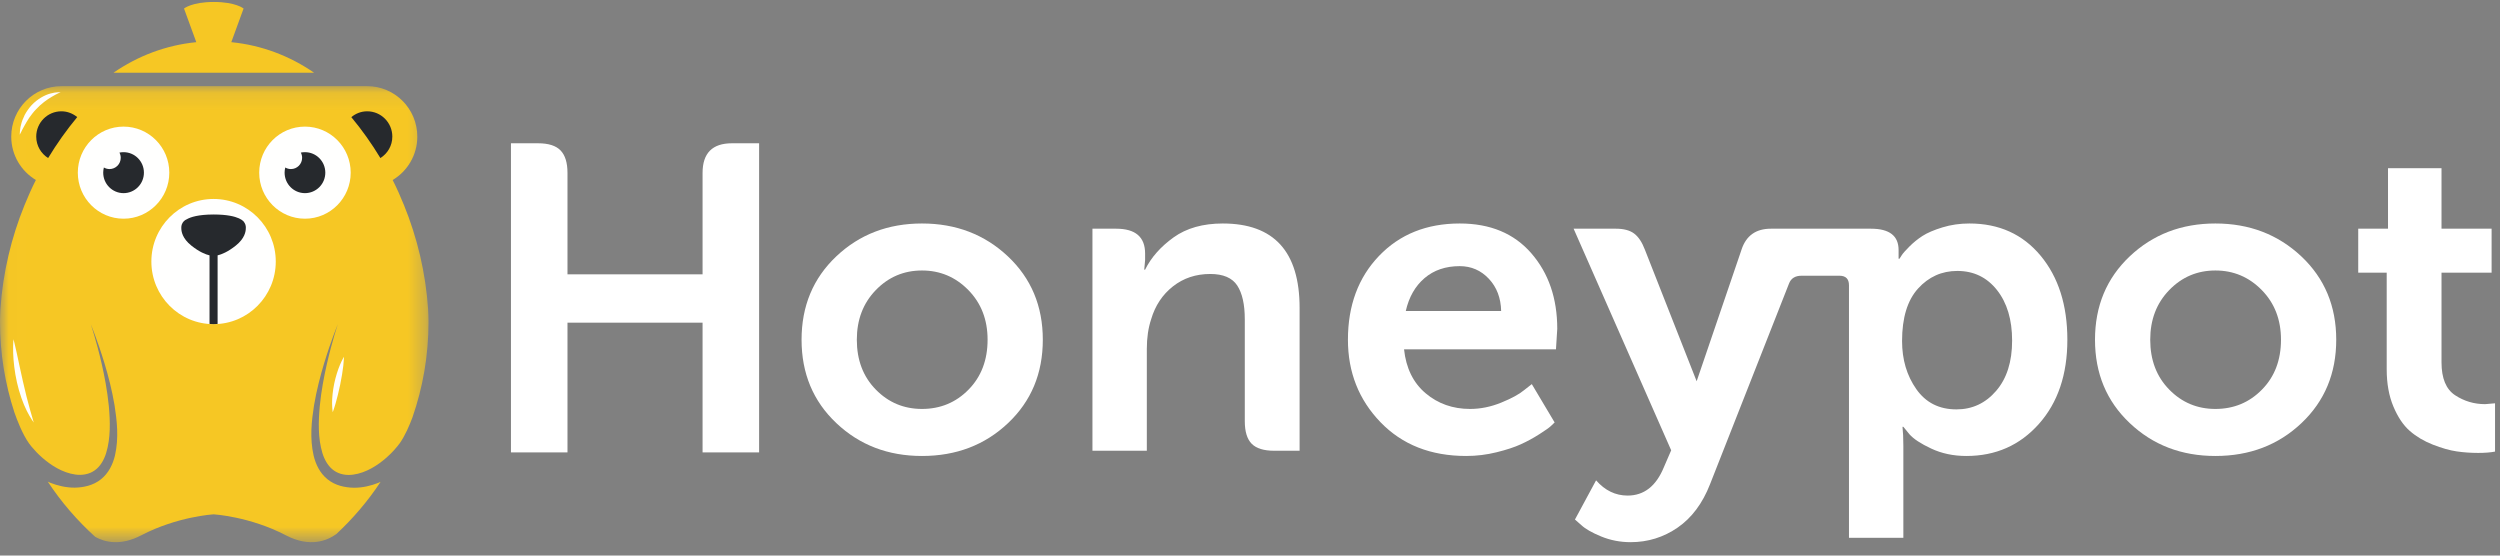 <?xml version="1.0" encoding="UTF-8"?>
<svg width="144px" height="32px" viewBox="0 0 144 32" version="1.1" xmlns="http://www.w3.org/2000/svg" xmlns:xlink="http://www.w3.org/1999/xlink">
    <rect x="0" y="0" width="144" height="32" fill="#808080" stroke="none"/>
    <!-- Generator: Sketch 48.2 (47327) - http://www.bohemiancoding.com/sketch -->
    <title>Logo2_EPS</title>
    <desc>Created with Sketch.</desc>
    <defs>
        <polygon id="path-1" points="0.013 0.117 0.013 26.385 24.683 26.385 24.683 0.117 0.013 0.117"></polygon>
    </defs>
    <g id="Talent-page-" stroke="none" stroke-width="1" fill="none" fill-rule="evenodd" transform="translate(-54, -25)">
        <g id="Logo2_EPS" transform="translate(54, 25)">
            <g id="Group-4" transform="translate(0, 0.071)">
                <g id="Group-3" transform="translate(0, 4.775)">
                    <mask id="mask-2" fill="white">
                        <use xlink:href="#path-1"></use>
                    </mask>
                    <g id="Clip-2"></g>
                    <path d="M24.659,12.951 C24.514,10.848 24.032,8.841 23.272,6.976 C23.071,6.482 22.857,5.995 22.617,5.522 C23.466,5.016 24.037,4.088 24.037,3.023 C24.037,1.418 22.744,0.117 21.149,0.117 L3.536,0.117 C1.941,0.117 0.648,1.418 0.648,3.023 C0.648,4.087 1.218,5.015 2.066,5.521 C1.826,5.994 1.613,6.481 1.411,6.974 C0.651,8.839 0.169,10.847 0.023,12.951 C0.012,13.201 0,13.451 0,13.704 C0,15.522 0.294,17.27 0.829,18.907 C0.988,19.368 1.295,20.162 1.671,20.692 C1.712,20.747 1.75,20.8 1.797,20.857 C1.803,20.863 1.808,20.871 1.814,20.877 C1.98,21.079 2.183,21.295 2.426,21.509 C2.671,21.723 2.955,21.938 3.279,22.117 C3.599,22.295 3.972,22.439 4.34,22.487 C4.725,22.542 5.132,22.476 5.442,22.256 C5.758,22.043 5.985,21.669 6.115,21.246 C6.377,20.389 6.348,19.418 6.268,18.54 C6.18,17.654 6.021,16.832 5.863,16.132 C5.541,14.733 5.226,13.825 5.226,13.825 C5.226,13.825 5.602,14.708 6.022,16.09 C6.229,16.781 6.447,17.598 6.598,18.495 C6.738,19.392 6.851,20.379 6.623,21.388 C6.505,21.884 6.261,22.407 5.816,22.76 C5.371,23.119 4.814,23.231 4.315,23.243 C3.788,23.246 3.321,23.125 2.897,22.963 C2.846,22.943 2.802,22.917 2.752,22.896 C3.526,24.072 4.449,25.138 5.487,26.079 C6.04,26.386 6.942,26.612 8.136,25.988 C10.219,24.899 12.302,24.779 12.302,24.779 C12.302,24.779 14.384,24.899 16.467,25.988 C17.866,26.719 18.864,26.284 19.37,25.919 C20.333,25.02 21.195,24.012 21.924,22.906 C21.878,22.925 21.837,22.95 21.789,22.968 C21.365,23.131 20.898,23.252 20.371,23.248 C19.872,23.236 19.315,23.125 18.87,22.765 C18.425,22.412 18.181,21.889 18.064,21.393 C17.835,20.384 17.948,19.397 18.088,18.501 C18.24,17.603 18.457,16.787 18.665,16.095 C19.084,14.713 19.46,13.83 19.46,13.83 C19.46,13.83 19.145,14.739 18.824,16.138 C18.665,16.837 18.506,17.66 18.419,18.545 C18.339,19.423 18.31,20.394 18.571,21.251 C18.702,21.674 18.928,22.048 19.244,22.262 C19.555,22.481 19.961,22.548 20.346,22.492 C20.714,22.444 21.087,22.3 21.407,22.122 C21.731,21.943 22.015,21.729 22.26,21.514 C22.591,21.223 22.841,20.932 23.033,20.675 C23.332,20.246 23.587,19.654 23.757,19.2 C24.355,17.479 24.683,15.63 24.683,13.704 C24.683,13.451 24.671,13.201 24.659,12.951" id="Fill-1" fill="#F6C724" mask="url(#mask-2)"></path>
                </g>
                <path d="M9.752,9.874 C9.752,11.338 8.572,12.526 7.117,12.526 C5.662,12.526 4.482,11.338 4.482,9.874 C4.482,8.409 5.662,7.222 7.117,7.222 C8.572,7.222 9.752,8.409 9.752,9.874" id="Fill-4" fill="#FFFFFE"></path>
                <path d="M3.536,6.34 C2.735,6.34 2.087,6.993 2.087,7.798 C2.087,8.32 2.362,8.775 2.772,9.032 C3.273,8.204 3.833,7.415 4.448,6.674 C4.198,6.469 3.883,6.34 3.536,6.34" id="Fill-5" fill="#26292D"></path>
                <path d="M21.149,6.34 C20.801,6.34 20.485,6.469 20.236,6.676 C20.851,7.416 21.41,8.205 21.911,9.033 C22.322,8.776 22.598,8.321 22.598,7.798 C22.598,6.993 21.949,6.34 21.149,6.34" id="Fill-6" fill="#26292D"></path>
                <path d="M7.117,8.694 C7.036,8.694 6.956,8.702 6.88,8.718 C6.927,8.808 6.954,8.91 6.954,9.019 C6.954,9.377 6.666,9.667 6.31,9.667 C6.191,9.667 6.079,9.634 5.983,9.577 C5.959,9.672 5.945,9.771 5.945,9.874 C5.945,10.526 6.47,11.054 7.117,11.054 C7.765,11.054 8.29,10.526 8.29,9.874 C8.29,9.222 7.765,8.694 7.117,8.694" id="Fill-7" fill="#26292D"></path>
                <path d="M20.2,9.874 C20.2,11.338 19.021,12.526 17.565,12.526 C16.11,12.526 14.93,11.338 14.93,9.874 C14.93,8.409 16.11,7.222 17.565,7.222 C19.021,7.222 20.2,8.409 20.2,9.874" id="Fill-8" fill="#FFFFFE"></path>
                <path d="M17.565,8.694 C17.484,8.694 17.405,8.702 17.328,8.718 C17.375,8.808 17.402,8.91 17.402,9.019 C17.402,9.377 17.114,9.667 16.758,9.667 C16.639,9.667 16.528,9.634 16.432,9.577 C16.407,9.672 16.393,9.771 16.393,9.874 C16.393,10.526 16.918,11.054 17.565,11.054 C18.213,11.054 18.738,10.526 18.738,9.874 C18.738,9.222 18.213,8.694 17.565,8.694" id="Fill-9" fill="#26292D"></path>
                <path d="M15.884,14.994 C15.884,16.986 14.28,18.6 12.302,18.6 C10.323,18.6 8.719,16.986 8.719,14.994 C8.719,13.003 10.323,11.389 12.302,11.389 C14.28,11.389 15.884,13.003 15.884,14.994" id="Fill-10" fill="#FFFFFE"></path>
                <path d="M14.161,13.025 C14.161,12.976 14.151,12.929 14.138,12.883 C14.132,12.861 14.127,12.848 14.127,12.848 L14.127,12.848 C14.11,12.803 14.087,12.762 14.059,12.725 L14.06,12.725 C14.06,12.725 13.849,12.288 12.323,12.284 L12.323,12.283 C12.319,12.283 12.316,12.284 12.312,12.284 C12.309,12.284 12.305,12.283 12.302,12.283 L12.302,12.284 C11.414,12.286 10.972,12.434 10.758,12.559 C10.628,12.611 10.526,12.716 10.477,12.848 L10.476,12.848 C10.476,12.848 10.47,12.863 10.464,12.889 C10.452,12.933 10.443,12.978 10.443,13.025 C10.443,13.03 10.444,13.034 10.444,13.038 C10.435,13.265 10.509,13.664 11.019,14.073 C11.486,14.447 11.85,14.586 12.069,14.638 L12.069,18.588 C12.146,18.593 12.223,18.6 12.302,18.6 C12.38,18.6 12.457,18.593 12.534,18.588 L12.534,14.638 C12.754,14.585 13.118,14.446 13.584,14.073 C14.092,13.665 14.167,13.268 14.159,13.041 C14.159,13.036 14.161,13.031 14.161,13.025" id="Fill-11" fill="#26292D"></path>
                <path d="M6.537,4.119 L18.092,4.119 C16.708,3.161 15.083,2.532 13.323,2.358 L14.03,0.42 C14.03,0.42 13.58,0.042 12.315,0.042 C11.049,0.042 10.599,0.42 10.599,0.42 L11.306,2.358 C9.546,2.532 7.921,3.161 6.537,4.119" id="Fill-12" fill="#F6C724"></path>
                <path d="M1.945,24.266 C1.945,24.266 1.753,24.015 1.542,23.592 C1.33,23.17 1.115,22.574 0.978,21.961 C0.838,21.348 0.772,20.723 0.758,20.253 C0.746,19.783 0.775,19.469 0.775,19.469 C0.775,19.469 0.798,19.545 0.83,19.678 C0.86,19.811 0.904,20 0.957,20.228 C1.058,20.682 1.179,21.286 1.317,21.883 C1.449,22.482 1.602,23.074 1.728,23.519 C1.792,23.743 1.846,23.928 1.883,24.059 C1.925,24.189 1.945,24.266 1.945,24.266" id="Fill-13" fill="#FFFFFE"></path>
                <path d="M19.812,20.48 C19.812,20.48 19.807,20.69 19.774,20.996 C19.74,21.302 19.673,21.702 19.592,22.098 C19.508,22.493 19.413,22.885 19.327,23.179 C19.287,23.327 19.239,23.449 19.214,23.536 C19.186,23.622 19.165,23.671 19.165,23.671 C19.165,23.671 19.131,23.463 19.128,23.151 C19.127,22.84 19.168,22.429 19.251,22.026 C19.335,21.623 19.461,21.231 19.582,20.945 C19.704,20.66 19.812,20.48 19.812,20.48" id="Fill-14" fill="#FFFFFE"></path>
                <path d="M3.489,5.245 C3.489,5.245 3.274,5.328 2.993,5.498 C2.851,5.58 2.693,5.684 2.536,5.806 C2.377,5.927 2.22,6.07 2.077,6.225 C1.928,6.376 1.804,6.548 1.685,6.71 C1.578,6.88 1.475,7.04 1.399,7.187 C1.314,7.33 1.255,7.457 1.211,7.547 C1.166,7.635 1.136,7.686 1.136,7.686 C1.136,7.686 1.136,7.629 1.146,7.528 C1.161,7.43 1.16,7.28 1.213,7.114 C1.249,6.941 1.326,6.751 1.422,6.551 C1.526,6.356 1.662,6.16 1.823,5.984 C2.15,5.636 2.577,5.399 2.916,5.313 C3.256,5.219 3.489,5.245 3.489,5.245" id="Fill-15" fill="#FFFFFE"></path>
            </g>
            <g id="Group" transform="translate(29.315, 8.155)" fill="#FFFFFF">
                <path d="M26.476,14.284 C25.746,15.029 24.851,15.4 23.791,15.4 C22.747,15.4 21.86,15.029 21.131,14.284 C20.402,13.541 20.038,12.583 20.038,11.413 C20.038,10.259 20.402,9.307 21.131,8.554 C21.86,7.802 22.747,7.425 23.791,7.425 C24.835,7.425 25.726,7.802 26.463,8.554 C27.201,9.307 27.57,10.259 27.57,11.413 C27.57,12.583 27.205,13.541 26.476,14.284 L26.476,14.284 Z M23.791,4.718 C21.835,4.718 20.191,5.349 18.857,6.61 C17.522,7.873 16.855,9.474 16.855,11.413 C16.855,13.353 17.522,14.953 18.857,16.215 C20.191,17.478 21.835,18.109 23.791,18.109 C25.763,18.109 27.416,17.478 28.75,16.215 C30.084,14.953 30.751,13.353 30.751,11.413 C30.751,9.474 30.08,7.873 28.738,6.61 C27.396,5.349 25.746,4.718 23.791,4.718 L23.791,4.718 Z" id="Fill-16"></path>
                <path d="M51.658,9.758 C51.84,8.956 52.2,8.325 52.738,7.865 C53.277,7.405 53.952,7.175 54.765,7.175 C55.427,7.175 55.987,7.417 56.443,7.903 C56.898,8.387 57.134,9.006 57.151,9.758 L51.658,9.758 L51.658,9.758 Z M54.765,4.718 C52.859,4.718 51.309,5.341 50.116,6.586 C48.923,7.832 48.326,9.441 48.326,11.413 C48.326,13.285 48.952,14.869 50.203,16.166 C51.454,17.461 53.099,18.109 55.137,18.109 C55.734,18.109 56.319,18.037 56.89,17.895 C57.462,17.754 57.93,17.599 58.295,17.431 C58.659,17.265 59.011,17.072 59.351,16.855 C59.691,16.638 59.911,16.483 60.009,16.391 C60.11,16.299 60.184,16.228 60.232,16.178 L58.917,13.97 L58.468,14.322 C58.186,14.556 57.748,14.794 57.151,15.037 C56.555,15.28 55.958,15.4 55.361,15.4 C54.367,15.4 53.513,15.099 52.801,14.497 C52.088,13.895 51.674,13.052 51.558,11.965 L60.309,11.965 L60.383,10.786 C60.383,9.031 59.886,7.581 58.89,6.435 C57.897,5.29 56.521,4.718 54.765,4.718 L54.765,4.718 Z" id="Fill-17"></path>
                <path d="M85.663,14.359 C85.05,15.071 84.287,15.426 83.377,15.426 C82.382,15.426 81.611,15.037 81.065,14.26 C80.518,13.482 80.244,12.559 80.244,11.488 C80.244,10.152 80.551,9.144 81.163,8.467 C81.777,7.79 82.531,7.451 83.426,7.451 C84.371,7.451 85.132,7.819 85.713,8.554 C86.293,9.29 86.583,10.259 86.583,11.464 C86.583,12.684 86.276,13.649 85.663,14.359 L85.663,14.359 Z M84.122,4.718 C83.575,4.718 83.057,4.793 82.568,4.943 C82.079,5.093 81.698,5.257 81.425,5.432 C81.151,5.608 80.899,5.813 80.666,6.046 C80.434,6.28 80.289,6.444 80.232,6.535 C80.173,6.628 80.128,6.699 80.095,6.748 L80.044,6.748 L80.044,6.247 C80.044,5.428 79.515,5.018 78.454,5.018 L72.687,5.018 C71.825,5.018 71.262,5.42 70.997,6.222 L70.926,6.433 L68.412,13.806 L65.429,6.222 C65.263,5.787 65.055,5.478 64.807,5.294 C64.559,5.11 64.211,5.018 63.763,5.018 L61.325,5.018 L66.945,17.782 L66.522,18.761 C66.075,19.848 65.378,20.39 64.434,20.39 C63.737,20.39 63.133,20.098 62.619,19.513 L61.402,21.77 L61.774,22.096 C62.006,22.313 62.387,22.53 62.918,22.748 C63.448,22.965 64.011,23.074 64.608,23.074 C65.603,23.074 66.505,22.794 67.318,22.234 C68.129,21.673 68.751,20.842 69.182,19.739 L73.732,8.178 C73.847,7.877 74.088,7.727 74.452,7.727 L76.639,7.727 C77.003,7.727 77.186,7.911 77.186,8.278 L77.186,22.823 L80.318,22.823 L80.318,17.532 C80.318,17.097 80.302,16.729 80.269,16.428 L80.318,16.428 L80.666,16.855 C80.899,17.122 81.316,17.399 81.922,17.682 C82.526,17.966 83.202,18.109 83.948,18.109 C85.638,18.109 87.03,17.494 88.124,16.265 C89.218,15.037 89.765,13.419 89.765,11.413 C89.765,9.424 89.251,7.81 88.224,6.573 C87.196,5.336 85.828,4.718 84.122,4.718 L84.122,4.718 Z" id="Fill-18"></path>
                <path d="M100.976,14.284 C100.247,15.029 99.352,15.4 98.292,15.4 C97.248,15.4 96.361,15.029 95.632,14.284 C94.903,13.541 94.538,12.583 94.538,11.413 C94.538,10.259 94.903,9.307 95.632,8.554 C96.361,7.802 97.248,7.425 98.292,7.425 C99.336,7.425 100.227,7.802 100.964,8.554 C101.702,9.307 102.07,10.259 102.07,11.413 C102.07,12.583 101.706,13.541 100.976,14.284 L100.976,14.284 Z M98.292,4.718 C96.336,4.718 94.692,5.349 93.358,6.61 C92.023,7.873 91.357,9.474 91.357,11.413 C91.357,13.353 92.023,14.953 93.358,16.215 C94.692,17.478 96.336,18.109 98.292,18.109 C100.264,18.109 101.917,17.478 103.251,16.215 C104.585,14.953 105.252,13.353 105.252,11.413 C105.252,9.474 104.581,7.873 103.239,6.61 C101.896,5.349 100.247,4.718 98.292,4.718 L98.292,4.718 Z" id="Fill-19"></path>
                <path d="M113.828,15.124 C113.198,15.124 112.622,14.953 112.1,14.611 C111.578,14.268 111.316,13.637 111.316,12.717 L111.316,7.551 L114.201,7.551 L114.201,5.018 L111.316,5.018 L111.316,1.533 L108.234,1.533 L108.234,5.018 L106.519,5.018 L106.519,7.551 L108.159,7.551 L108.159,13.118 C108.159,13.938 108.288,14.652 108.545,15.262 C108.801,15.873 109.117,16.341 109.49,16.667 C109.863,16.993 110.305,17.255 110.819,17.457 C111.334,17.657 111.789,17.787 112.187,17.845 C112.585,17.904 112.999,17.933 113.43,17.933 C113.81,17.933 114.134,17.908 114.399,17.857 L114.399,15.075 L113.828,15.124" id="Fill-20"></path>
                <path d="M11.153,1.804 L11.153,7.647 L3.372,7.647 L3.372,1.804 C3.372,1.218 3.24,0.788 2.975,0.512 C2.71,0.236 2.279,0.098 1.682,0.098 L0.116,0.098 L0.116,17.903 L3.372,17.903 L3.372,10.43 L11.153,10.43 L11.153,17.903 L14.41,17.903 L14.41,0.098 L12.844,0.098 C11.717,0.098 11.153,0.667 11.153,1.804" id="Fill-21"></path>
                <path d="M41.117,4.718 C39.974,4.718 39.029,4.985 38.283,5.519 C37.538,6.055 36.991,6.673 36.643,7.376 L36.593,7.376 L36.643,6.824 L36.643,6.448 C36.643,5.495 36.087,5.018 34.977,5.018 L33.61,5.018 L33.61,17.808 L36.742,17.808 L36.742,11.94 C36.742,11.304 36.825,10.736 36.991,10.235 C37.223,9.449 37.641,8.818 38.246,8.341 C38.851,7.865 39.567,7.626 40.396,7.626 C41.142,7.626 41.66,7.849 41.95,8.291 C42.24,8.734 42.385,9.382 42.385,10.235 L42.385,16.103 C42.385,16.705 42.518,17.139 42.783,17.407 C43.048,17.674 43.479,17.808 44.076,17.808 L45.542,17.808 L45.542,9.582 C45.542,6.34 44.067,4.718 41.117,4.718" id="Fill-22"></path>
            </g>
        </g>
    </g>
</svg>